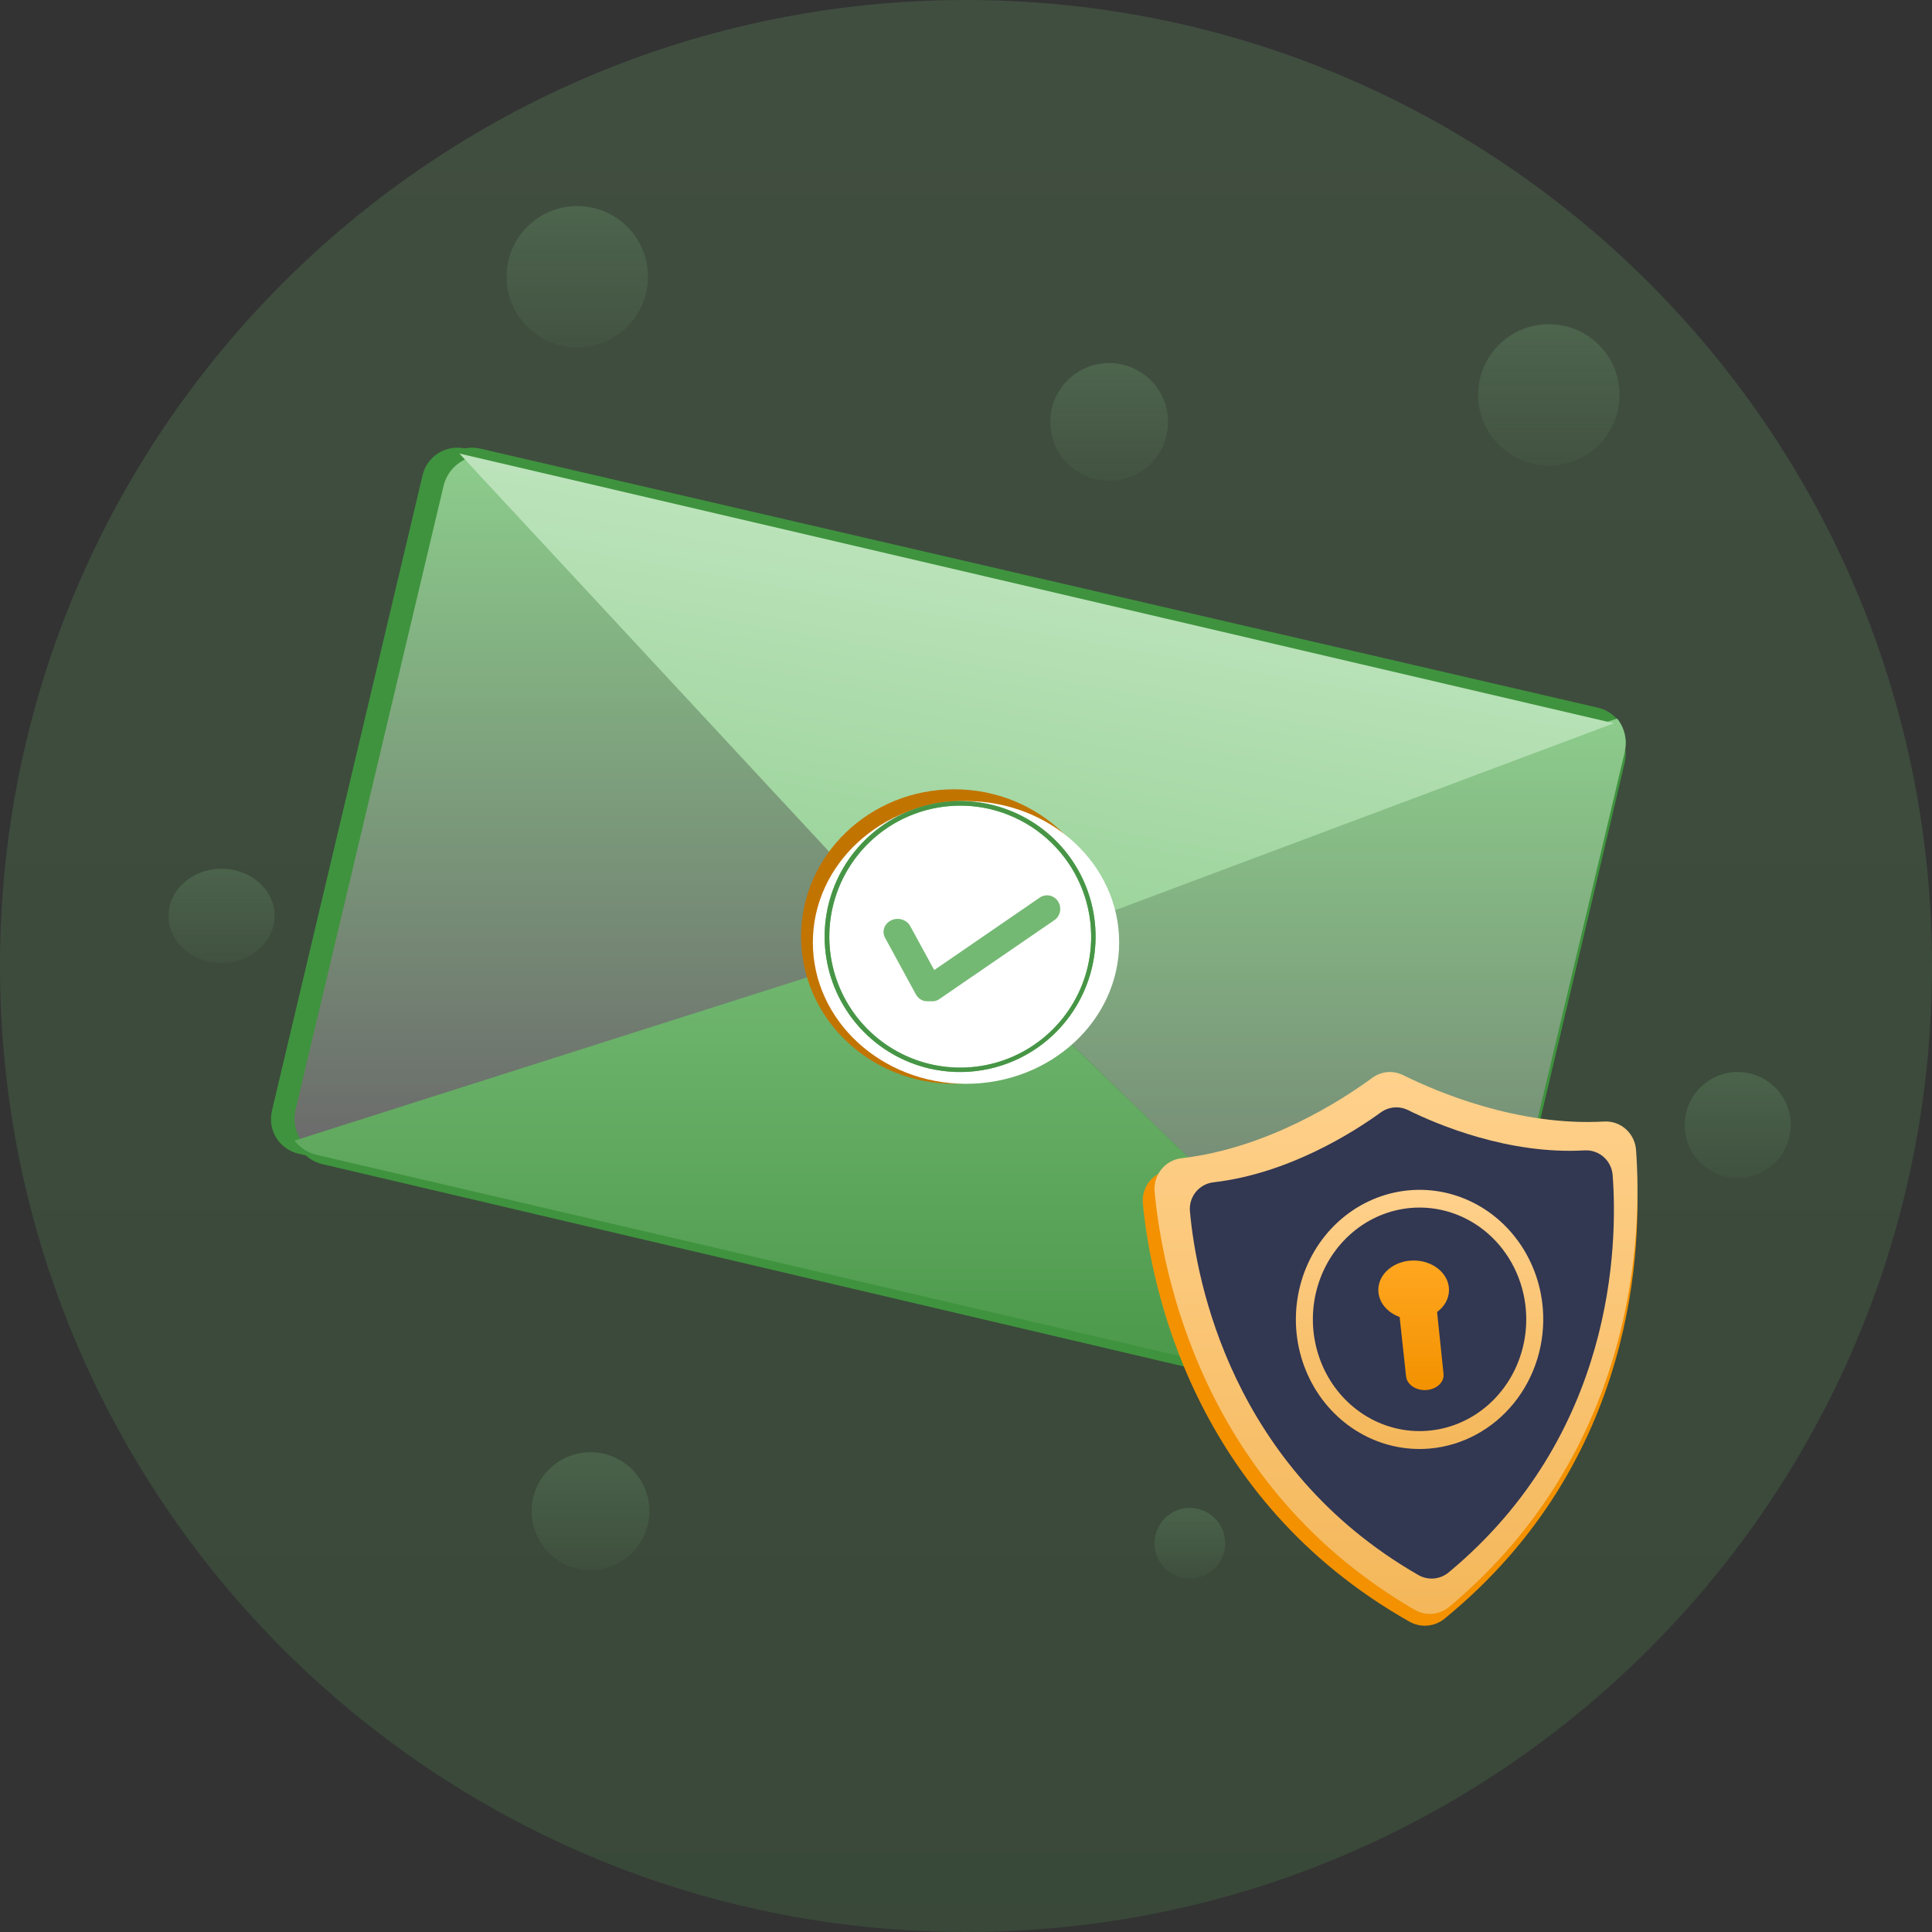 <svg width="140" height="140" viewBox="0 0 140 140" fill="none" xmlns="http://www.w3.org/2000/svg">
<rect x="0" y="0" width="140" height="140" fill="#333333" stroke="none"/>
<path opacity="0.2" d="M70 140C108.66 140 140 108.66 140 70C140 31.34 108.66 0 70 0C31.34 0 0 31.34 0 70C0 108.66 31.34 140 70 140Z" fill="url(#paint0_linear_5679_11822)"/>
<path opacity="0.2" d="M16.056 69.782C18.178 69.782 19.898 68.254 19.898 66.368C19.898 64.482 18.178 62.953 16.056 62.953C13.935 62.953 12.215 64.482 12.215 66.368C12.215 68.254 13.935 69.782 16.056 69.782Z" fill="url(#paint1_linear_5679_11822)"/>
<path opacity="0.2" d="M112.236 33.734C115.065 33.734 117.358 31.441 117.358 28.612C117.358 25.783 115.065 23.49 112.236 23.49C109.407 23.49 107.114 25.783 107.114 28.612C107.114 31.441 109.407 33.734 112.236 33.734Z" fill="url(#paint2_linear_5679_11822)"/>
<path opacity="0.2" d="M42.792 113.771C45.149 113.771 47.06 111.86 47.06 109.503C47.06 107.146 45.149 105.235 42.792 105.235C40.434 105.235 38.523 107.146 38.523 109.503C38.523 111.86 40.434 113.771 42.792 113.771Z" fill="url(#paint3_linear_5679_11822)"/>
<path opacity="0.2" d="M86.219 114.39C87.634 114.39 88.78 113.244 88.78 111.829C88.78 110.415 87.634 109.268 86.219 109.268C84.805 109.268 83.658 110.415 83.658 111.829C83.658 113.244 84.805 114.39 86.219 114.39Z" fill="url(#paint4_linear_5679_11822)"/>
<path d="M115.968 54.656L116.028 54.382C116.107 54.053 116.119 53.713 116.065 53.38C116.011 53.047 115.891 52.727 115.712 52.44C115.534 52.153 115.299 51.903 115.023 51.706C114.747 51.509 114.435 51.367 114.104 51.29L33.751 32.51C33.42 32.431 33.076 32.418 32.739 32.471C32.402 32.525 32.079 32.643 31.789 32.821C31.499 32.998 31.246 33.23 31.047 33.505C30.847 33.779 30.704 34.09 30.625 34.419L30.556 34.716L19.765 80.232L19.705 80.511C19.626 80.839 19.614 81.18 19.668 81.513C19.722 81.846 19.842 82.166 20.021 82.453C20.199 82.74 20.433 82.989 20.709 83.187C20.986 83.384 21.298 83.525 21.629 83.603L21.901 83.667H21.929L101.673 102.31L101.954 102.369C102.285 102.447 102.628 102.46 102.964 102.406C103.3 102.352 103.622 102.234 103.911 102.056C104.201 101.879 104.452 101.647 104.651 101.373C104.85 101.099 104.993 100.789 105.071 100.46L105.14 100.163L115.95 54.647L115.968 54.656Z" fill="#3F933E"/>
<path d="M117.735 54.373L117.67 54.642C117.767 54.23 117.769 53.801 117.676 53.388C117.582 52.975 117.397 52.588 117.132 52.254L69.175 67.439L33.164 32.783C32.771 32.968 32.426 33.238 32.153 33.572C31.88 33.907 31.686 34.297 31.586 34.714L31.656 34.417C31.816 33.753 32.239 33.179 32.83 32.821C33.421 32.463 34.132 32.351 34.807 32.509L115.79 51.282C116.125 51.359 116.44 51.5 116.719 51.697C116.998 51.894 117.234 52.143 117.415 52.43C117.596 52.717 117.717 53.037 117.772 53.37C117.827 53.703 117.814 54.044 117.735 54.373Z" fill="#3F933E"/>
<path d="M117.197 52.846C117.46 53.181 117.645 53.571 117.737 53.986C117.83 54.401 117.828 54.831 117.732 55.246C117.732 55.246 117.732 55.246 117.732 55.273L106.915 101.006L106.846 101.305C106.768 101.635 106.625 101.947 106.425 102.222C106.226 102.497 105.974 102.73 105.684 102.908C105.394 103.087 105.071 103.206 104.735 103.26C104.398 103.314 104.055 103.301 103.723 103.223L103.447 103.163C103.443 103.161 103.439 103.161 103.435 103.161C103.431 103.161 103.427 103.161 103.424 103.163L23.637 84.422L23.342 84.353C23.01 84.276 22.697 84.134 22.42 83.936C22.143 83.738 21.909 83.488 21.729 83.199C21.55 82.91 21.43 82.589 21.375 82.254C21.321 81.919 21.333 81.577 21.412 81.247L21.476 80.967L32.293 35.234C32.392 34.815 32.584 34.422 32.855 34.087C33.126 33.751 33.469 33.48 33.859 33.293" fill="#3F933E"/>
<path d="M69.147 67.712L21.945 82.805C21.684 82.472 21.501 82.086 21.409 81.674C21.317 81.261 21.32 80.834 21.415 80.423L32.142 35.212C32.24 34.797 32.431 34.41 32.7 34.078C32.969 33.746 33.309 33.477 33.695 33.293L69.147 67.712Z" fill="url(#paint5_linear_5679_11822)"/>
<path d="M117.731 54.486C117.731 54.486 117.731 54.486 117.731 54.514L106.812 100.496C106.712 100.917 106.518 101.31 106.245 101.646C105.971 101.982 105.625 102.253 105.231 102.439L69.147 67.419L117.191 52.073C117.457 52.41 117.643 52.801 117.736 53.219C117.83 53.636 117.828 54.069 117.731 54.486Z" fill="url(#paint6_linear_5679_11822)"/>
<path d="M69.12 67.439L21.342 82.652C21.749 83.179 22.329 83.548 22.983 83.695L103.068 102.36C103.717 102.515 104.4 102.44 105 102.15L69.12 67.439Z" fill="url(#paint7_linear_5679_11822)"/>
<path d="M33.292 32.866L66.724 68.873C67.207 69.387 67.839 69.748 68.537 69.908C69.235 70.068 69.967 70.019 70.636 69.769L116.951 52.41" fill="url(#paint8_linear_5679_11822)"/>
<path d="M69.146 78.537C75.275 78.537 80.244 73.759 80.244 67.866C80.244 61.973 75.275 57.195 69.146 57.195C63.017 57.195 58.049 61.973 58.049 67.866C58.049 73.759 63.017 78.537 69.146 78.537Z" fill="#C27400"/>
<path d="M70.001 78.537C76.13 78.537 81.098 73.95 81.098 68.293C81.098 62.635 76.13 58.049 70.001 58.049C63.872 58.049 58.903 62.635 58.903 68.293C58.903 73.95 63.872 78.537 70.001 78.537Z" fill="white"/>
<path d="M67.346 77.429C65.454 76.988 63.735 75.996 62.407 74.578C61.08 73.16 60.202 71.38 59.886 69.463C59.571 67.546 59.831 65.579 60.633 63.81C61.436 62.041 62.745 60.55 64.395 59.525C66.046 58.501 67.963 57.989 69.904 58.054C71.845 58.12 73.724 58.76 75.301 59.894C76.879 61.027 78.084 62.603 78.766 64.422C79.448 66.241 79.574 68.222 79.13 70.113C78.533 72.643 76.957 74.834 74.749 76.205C72.54 77.576 69.878 78.016 67.346 77.429ZM71.751 58.631C69.923 58.203 68.01 58.326 66.252 58.985C64.494 59.645 62.972 60.81 61.877 62.335C60.782 63.86 60.163 65.676 60.1 67.552C60.036 69.428 60.531 71.281 61.52 72.876C62.51 74.472 63.951 75.738 65.66 76.514C67.369 77.291 69.27 77.543 71.122 77.239C72.975 76.935 74.695 76.088 76.067 74.806C77.438 73.524 78.398 71.864 78.826 70.036C79.392 67.586 78.966 65.011 77.64 62.874C76.315 60.738 74.197 59.212 71.751 58.631Z" fill="#74B973"/>
<path d="M67.346 77.429C65.454 76.988 63.735 75.996 62.407 74.578C61.08 73.16 60.202 71.38 59.886 69.463C59.571 67.546 59.831 65.579 60.633 63.81C61.436 62.041 62.745 60.55 64.395 59.525C66.046 58.501 67.963 57.989 69.904 58.054C71.845 58.12 73.724 58.76 75.301 59.894C76.879 61.027 78.084 62.603 78.766 64.422C79.448 66.241 79.574 68.222 79.13 70.113C78.533 72.643 76.957 74.834 74.749 76.205C72.54 77.576 69.878 78.016 67.346 77.429ZM71.751 58.631C69.923 58.203 68.01 58.326 66.252 58.985C64.494 59.645 62.972 60.81 61.877 62.335C60.782 63.86 60.163 65.676 60.1 67.552C60.036 69.428 60.531 71.281 61.52 72.876C62.51 74.472 63.951 75.738 65.66 76.514C67.369 77.291 69.27 77.543 71.122 77.239C72.975 76.935 74.695 76.088 76.067 74.806C77.438 73.524 78.398 71.864 78.826 70.036C79.392 67.586 78.966 65.011 77.64 62.874C76.315 60.738 74.197 59.212 71.751 58.631Z" fill="#479546"/>
<path fill-rule="evenodd" clip-rule="evenodd" d="M67.412 72.552C67.291 72.567 67.168 72.563 67.048 72.538V72.556C66.903 72.524 66.766 72.463 66.649 72.378C66.532 72.292 66.436 72.183 66.369 72.059L64.135 67.957C64.074 67.846 64.038 67.725 64.028 67.601C64.018 67.478 64.035 67.353 64.077 67.235C64.119 67.117 64.185 67.008 64.273 66.914C64.36 66.82 64.467 66.742 64.587 66.686C64.706 66.631 64.837 66.597 64.97 66.588C65.104 66.579 65.238 66.594 65.366 66.633C65.493 66.672 65.611 66.734 65.712 66.815C65.814 66.896 65.897 66.995 65.957 67.106L67.698 70.294L75.375 65.022C75.586 64.89 75.839 64.847 76.08 64.901C76.321 64.956 76.533 65.105 76.67 65.317C76.806 65.528 76.859 65.786 76.815 66.036C76.771 66.286 76.634 66.509 76.434 66.658L68.057 72.406C67.949 72.477 67.829 72.525 67.703 72.547C67.607 72.564 67.508 72.566 67.412 72.552Z" fill="#74B973"/>
<path opacity="0.2" d="M41.83 25.174C44.659 25.174 46.952 22.881 46.952 20.052C46.952 17.224 44.659 14.93 41.83 14.93C39.001 14.93 36.708 17.224 36.708 20.052C36.708 22.881 39.001 25.174 41.83 25.174Z" fill="url(#paint9_linear_5679_11822)"/>
<path opacity="0.2" d="M125.921 85.366C128.042 85.366 129.762 83.646 129.762 81.524C129.762 79.403 128.042 77.683 125.921 77.683C123.799 77.683 122.079 79.403 122.079 81.524C122.079 83.646 123.799 85.366 125.921 85.366Z" fill="url(#paint10_linear_5679_11822)"/>
<path opacity="0.2" d="M80.376 34.845C82.733 34.845 84.644 32.934 84.644 30.577C84.644 28.22 82.733 26.309 80.376 26.309C78.018 26.309 76.107 28.22 76.107 30.577C76.107 32.934 78.018 34.845 80.376 34.845Z" fill="url(#paint11_linear_5679_11822)"/>
<path d="M116.206 82.118C109.788 82.485 103.757 79.972 101.262 78.76C100.897 78.584 100.492 78.51 100.088 78.545C99.685 78.58 99.299 78.722 98.97 78.957C96.715 80.568 91.204 84.063 84.791 84.782C84.207 84.849 83.672 85.142 83.303 85.597C82.933 86.052 82.758 86.633 82.815 87.215C83.378 93.045 86.355 108.585 102.131 117.51C102.528 117.735 102.984 117.835 103.439 117.797C103.894 117.758 104.327 117.583 104.679 117.294C118.706 105.837 118.995 90.048 118.55 84.181C118.506 83.602 118.236 83.063 117.798 82.678C117.361 82.293 116.79 82.092 116.206 82.118Z" fill="#F39100"/>
<path d="M116.271 81.269C110.001 81.63 104.114 79.117 101.678 77.91C101.323 77.733 100.928 77.657 100.533 77.691C100.139 77.725 99.762 77.867 99.441 78.103C97.24 79.718 91.861 83.209 85.601 83.932C85.031 83.999 84.509 84.291 84.148 84.745C83.787 85.199 83.614 85.779 83.668 86.36C84.217 92.194 87.123 107.728 102.523 116.658C102.911 116.882 103.357 116.982 103.801 116.943C104.246 116.904 104.669 116.73 105.014 116.442C118.707 104.985 118.983 89.169 118.554 83.331C118.512 82.752 118.249 82.213 117.823 81.828C117.397 81.443 116.84 81.243 116.271 81.269Z" fill="url(#paint12_linear_5679_11822)"/>
<path d="M114.835 83.361C109.331 83.678 104.159 81.497 102.024 80.439C101.711 80.286 101.363 80.221 101.016 80.251C100.669 80.281 100.337 80.406 100.055 80.612C98.124 82.01 93.4 85.047 87.919 85.676C87.419 85.735 86.961 85.99 86.644 86.385C86.328 86.781 86.179 87.286 86.228 87.792C86.69 92.861 89.26 106.372 102.782 114.134C103.122 114.33 103.513 114.417 103.904 114.383C104.294 114.35 104.665 114.198 104.968 113.948C116.984 103.982 117.238 90.233 116.859 85.155C116.821 84.648 116.588 84.177 116.21 83.842C115.831 83.506 115.338 83.334 114.835 83.361Z" fill="url(#paint13_linear_5679_11822)"/>
<path d="M102.44 104.146C107.155 104.146 110.976 100.324 110.976 95.61C110.976 90.895 107.155 87.073 102.44 87.073C97.725 87.073 93.903 90.895 93.903 95.61C93.903 100.324 97.725 104.146 102.44 104.146Z" fill="#323752"/>
<path d="M102.44 104.146C107.155 104.146 110.976 100.324 110.976 95.61C110.976 90.895 107.155 87.073 102.44 87.073C97.725 87.073 93.903 90.895 93.903 95.61C93.903 100.324 97.725 104.146 102.44 104.146Z" fill="#323752"/>
<path d="M103.613 104.967C101.847 105.122 100.076 104.724 98.526 103.825C96.975 102.926 95.714 101.565 94.901 99.915C94.088 98.265 93.761 96.4 93.96 94.555C94.159 92.71 94.876 90.969 96.019 89.55C97.163 88.132 98.682 87.101 100.385 86.587C102.088 86.073 103.899 86.099 105.588 86.662C107.276 87.226 108.768 88.301 109.873 89.752C110.979 91.203 111.649 92.965 111.799 94.815C111.997 97.298 111.246 99.762 109.711 101.665C108.176 103.569 105.983 104.756 103.613 104.967ZM102.194 87.535C100.672 87.675 99.223 88.283 98.031 89.285C96.838 90.286 95.956 91.635 95.495 93.161C95.034 94.687 95.016 96.322 95.442 97.86C95.867 99.397 96.718 100.768 97.887 101.799C99.056 102.83 100.49 103.475 102.009 103.653C103.528 103.83 105.062 103.533 106.42 102.797C107.777 102.061 108.895 100.921 109.634 99.52C110.373 98.119 110.699 96.52 110.571 94.924C110.486 93.862 110.201 92.829 109.734 91.882C109.266 90.935 108.625 90.095 107.847 89.408C107.068 88.722 106.169 88.203 105.198 87.882C104.228 87.56 103.207 87.442 102.194 87.535Z" fill="url(#paint14_linear_5679_11822)"/>
<path fill-rule="evenodd" clip-rule="evenodd" d="M104.137 95.073C104.666 94.682 105 94.111 105 93.475C105 92.297 103.853 91.341 102.439 91.341C101.025 91.341 99.878 92.297 99.878 93.475C99.878 94.353 100.514 95.107 101.423 95.435L101.892 99.759C101.928 100.042 102.104 100.303 102.382 100.484C102.66 100.666 103.018 100.753 103.377 100.727C103.735 100.698 104.065 100.559 104.294 100.339C104.524 100.12 104.635 99.838 104.604 99.555L104.137 95.073Z" fill="url(#paint15_linear_5679_11822)"/>
<defs>
<linearGradient id="paint0_linear_5679_11822" x1="70" y1="0" x2="70" y2="180.403" gradientUnits="userSpaceOnUse">
<stop stop-color="#74B973"/>
<stop offset="1" stop-color="#479546"/>
</linearGradient>
<linearGradient id="paint1_linear_5679_11822" x1="16.056" y1="62.953" x2="16.056" y2="72.105" gradientUnits="userSpaceOnUse">
<stop stop-color="#85C284"/>
<stop offset="1" stop-color="#85C284" stop-opacity="0"/>
</linearGradient>
<linearGradient id="paint2_linear_5679_11822" x1="112.236" y1="23.49" x2="112.236" y2="37.217" gradientUnits="userSpaceOnUse">
<stop stop-color="#85C284"/>
<stop offset="1" stop-color="#85C284" stop-opacity="0"/>
</linearGradient>
<linearGradient id="paint3_linear_5679_11822" x1="42.792" y1="105.235" x2="42.792" y2="116.674" gradientUnits="userSpaceOnUse">
<stop stop-color="#85C284"/>
<stop offset="1" stop-color="#85C284" stop-opacity="0"/>
</linearGradient>
<linearGradient id="paint4_linear_5679_11822" x1="86.219" y1="109.268" x2="86.219" y2="116.132" gradientUnits="userSpaceOnUse">
<stop stop-color="#85C284"/>
<stop offset="1" stop-color="#85C284" stop-opacity="0"/>
</linearGradient>
<linearGradient id="paint5_linear_5679_11822" x1="45.244" y1="33.293" x2="45.244" y2="82.805" gradientUnits="userSpaceOnUse">
<stop stop-color="#8CCC8B"/>
<stop offset="1" stop-color="#6B6B6B"/>
</linearGradient>
<linearGradient id="paint6_linear_5679_11822" x1="93.476" y1="52.073" x2="93.476" y2="102.439" gradientUnits="userSpaceOnUse">
<stop stop-color="#8CCC8B"/>
<stop offset="1" stop-color="#6B6B6B"/>
</linearGradient>
<linearGradient id="paint7_linear_5679_11822" x1="63.171" y1="67.439" x2="63.171" y2="102.439" gradientUnits="userSpaceOnUse">
<stop stop-color="#74B973"/>
<stop offset="1" stop-color="#479546"/>
</linearGradient>
<linearGradient id="paint8_linear_5679_11822" x1="75.121" y1="32.866" x2="67.18" y2="77.047" gradientUnits="userSpaceOnUse">
<stop stop-color="#C6E8C5"/>
<stop offset="1" stop-color="#8CCC8B"/>
</linearGradient>
<linearGradient id="paint9_linear_5679_11822" x1="41.83" y1="14.93" x2="41.83" y2="28.658" gradientUnits="userSpaceOnUse">
<stop stop-color="#85C284"/>
<stop offset="1" stop-color="#85C284" stop-opacity="0"/>
</linearGradient>
<linearGradient id="paint10_linear_5679_11822" x1="125.921" y1="77.683" x2="125.921" y2="87.978" gradientUnits="userSpaceOnUse">
<stop stop-color="#85C284"/>
<stop offset="1" stop-color="#85C284" stop-opacity="0"/>
</linearGradient>
<linearGradient id="paint11_linear_5679_11822" x1="80.376" y1="26.309" x2="80.376" y2="37.748" gradientUnits="userSpaceOnUse">
<stop stop-color="#85C284"/>
<stop offset="1" stop-color="#85C284" stop-opacity="0"/>
</linearGradient>
<linearGradient id="paint12_linear_5679_11822" x1="101.158" y1="77.683" x2="101.158" y2="116.951" gradientUnits="userSpaceOnUse">
<stop stop-color="#FFD18C"/>
<stop offset="1" stop-color="#F4B75A"/>
</linearGradient>
<linearGradient id="paint13_linear_5679_11822" x1="101.585" y1="80.244" x2="101.585" y2="114.39" gradientUnits="userSpaceOnUse">
<stop stop-color="#323752"/>
<stop offset="1" stop-color="#323752"/>
</linearGradient>
<linearGradient id="paint14_linear_5679_11822" x1="102.867" y1="86.219" x2="102.867" y2="105" gradientUnits="userSpaceOnUse">
<stop stop-color="#FFD18C"/>
<stop offset="1" stop-color="#F4B75A"/>
</linearGradient>
<linearGradient id="paint15_linear_5679_11822" x1="102.439" y1="91.341" x2="102.439" y2="100.732" gradientUnits="userSpaceOnUse">
<stop stop-color="#FFA620"/>
<stop offset="1" stop-color="#F39200"/>
</linearGradient>
</defs>
</svg>
